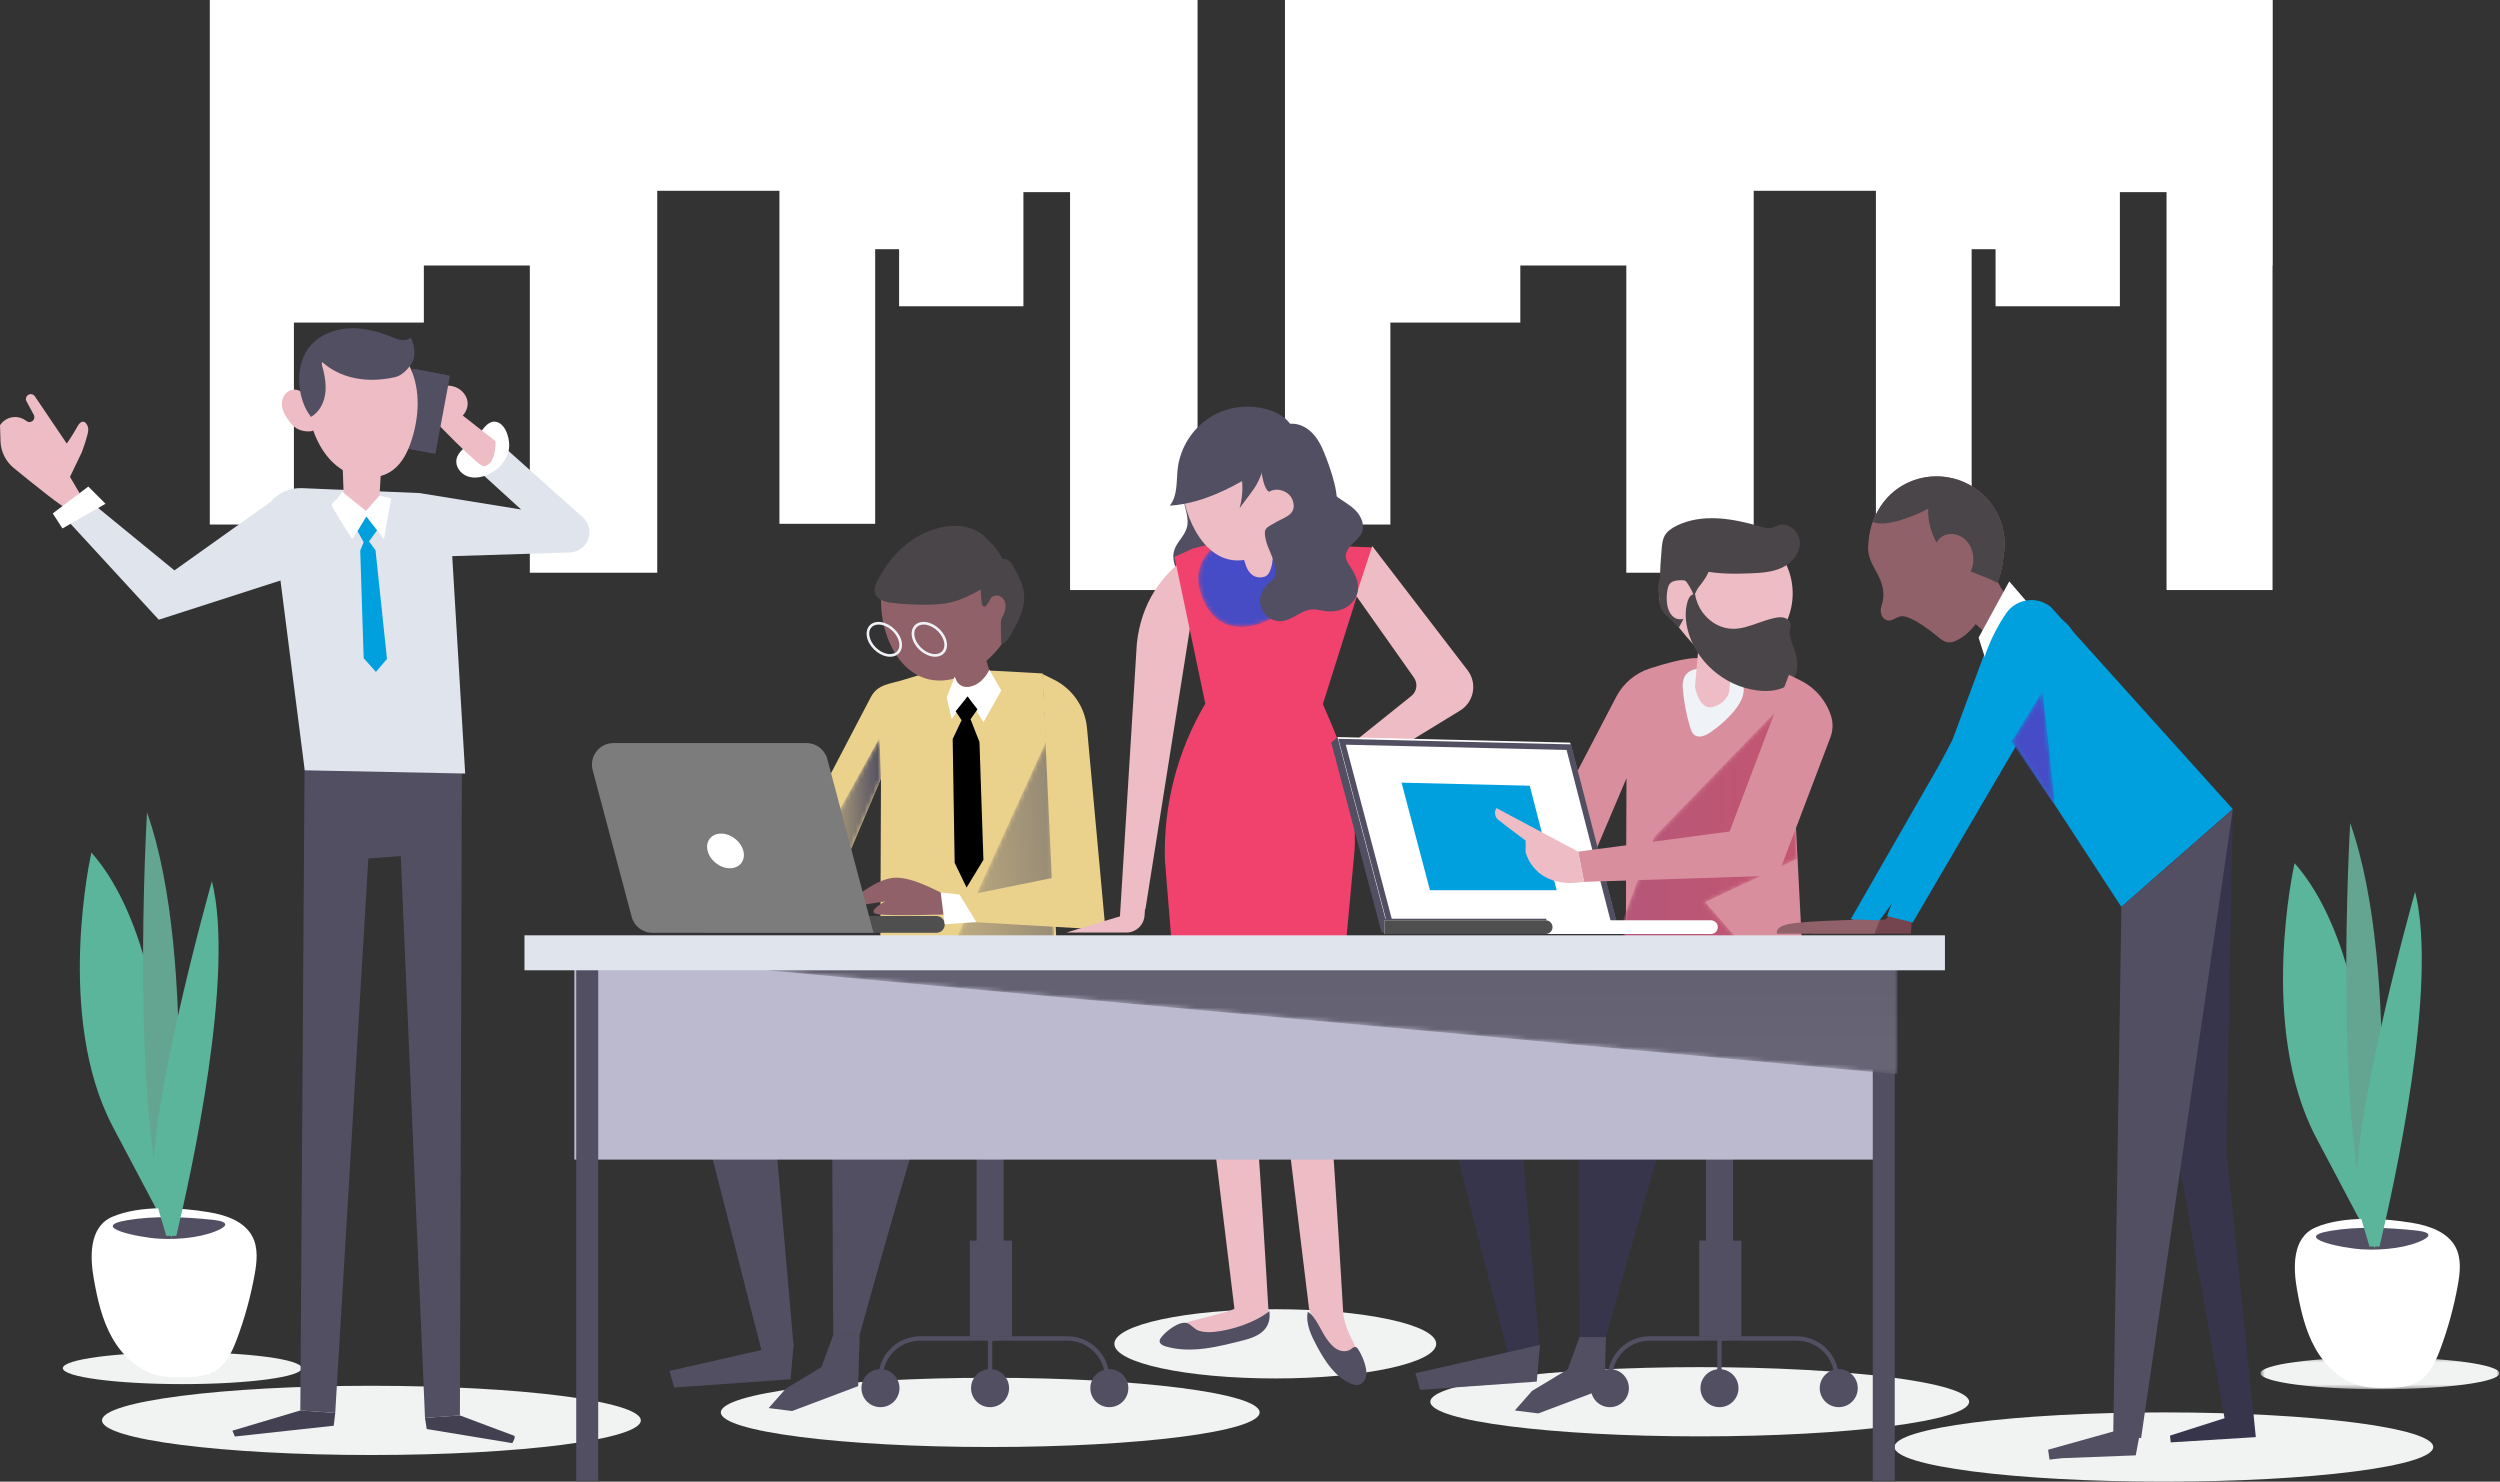 <?xml version="1.0" encoding="UTF-8"?>
<svg width="572px" height="339px" viewBox="0 0 572 339" version="1.1" xmlns="http://www.w3.org/2000/svg" xmlns:xlink="http://www.w3.org/1999/xlink">
    <rect x="0" y="0" width="572" height="339" fill="#333333" stroke="none"/>
    <!-- Generator: sketchtool 52.2 (67145) - http://www.bohemiancoding.com/sketch -->
    <title>16B00968-8733-4F05-B5C2-2452FB5031BB</title>
    <desc>Created with sketchtool.</desc>
    <defs>
        <polygon id="path-1" points="0.491 0.306 55.167 0.306 55.167 7.599 0.491 7.599"></polygon>
        <path d="M17.918,0.099 L18.269,9.356 L8.355,32.697 L11.12,36.881 L10.146,37.992 C8.03,38.677 5.803,38.23 5.803,38.23 L0.325,31.825 L17.918,0.099 Z" id="path-3"></path>
        <linearGradient x1="-0.001%" y1="49.999%" x2="100.003%" y2="49.999%" id="linearGradient-5">
            <stop stop-color="#E9D18C" offset="0%"></stop>
            <stop stop-color="#524F62" offset="100%"></stop>
        </linearGradient>
        <polygon id="path-6" points="0.717 50.166 24.238 50.412 23.247 0.706"></polygon>
        <linearGradient x1="-106.098%" y1="87.948%" x2="271.796%" y2="17.651%" id="linearGradient-8">
            <stop stop-color="#E9D18C" offset="0%"></stop>
            <stop stop-color="#524F62" offset="100%"></stop>
        </linearGradient>
        <path d="M1.781,19.251 C2.633,20.866 3.827,22.337 5.389,23.267 C7.484,24.516 10.085,24.691 12.467,24.184 C14.851,23.68 17.054,22.549 19.154,21.308 C22.941,19.076 26.54,16.414 29.295,12.976 C31.231,10.561 32.733,7.118 31.16,4.447 C30.153,2.737 28.165,1.889 26.255,1.374 C24.626,0.933 22.694,0.712 20.631,0.712 C9.768,0.712 -4.767,6.828 1.781,19.251" id="path-9"></path>
        <linearGradient x1="19.371%" y1="147.732%" x2="71.635%" y2="-37.857%" id="linearGradient-11">
            <stop stop-color="#484DC1" offset="0%"></stop>
            <stop stop-color="#444BCC" offset="100%"></stop>
        </linearGradient>
        <polygon id="path-12" points="0 340 571.875 340 571.875 0.976 0 0.976"></polygon>
        <path d="M34.785,0.324 L7.514,28.508 C7.514,28.508 3.447,38.962 0.483,47.196 L0.451,54.929 L28.729,54.393 L19.126,43.396 L40.165,33.496 L38.424,0.108 L34.785,0.324 Z" id="path-14"></path>
        <linearGradient x1="-0.001%" y1="49.998%" x2="99.998%" y2="49.998%" id="linearGradient-16">
            <stop stop-color="#B65679" offset="0%"></stop>
            <stop stop-color="#C35670" offset="100%"></stop>
        </linearGradient>
        <path d="M0.22,11.713 L10.133,26.398 C9.657,20.019 7.331,0.175 7.331,0.175 L0.22,11.713 Z" id="path-17"></path>
        <linearGradient x1="31.124%" y1="114.369%" x2="88.29%" y2="-13.922%" id="linearGradient-19">
            <stop stop-color="#484DC1" offset="0%"></stop>
            <stop stop-color="#444BCC" offset="100%"></stop>
        </linearGradient>
        <polygon id="path-20" points="0 340 571.875 340 571.875 0.976 0 0.976"></polygon>
        <polygon id="path-22" points="0.228 0.933 303.167 28.786 303.167 0.933"></polygon>
        <linearGradient x1="49.477%" y1="76.406%" x2="56.466%" y2="-276.54%" id="linearGradient-24">
            <stop stop-color="#676475" offset="0%"></stop>
            <stop stop-color="#524F62" offset="100%"></stop>
        </linearGradient>
    </defs>
    <g id="Homepage" stroke="none" stroke-width="1" fill="none" fill-rule="evenodd">
        <g id="Contacts" transform="translate(-101, -450)">
            <g id="Group-264" transform="translate(101, 449)">
                <g id="Group-6" transform="translate(14, 310)">
                    <path d="M55.051,4.038 C55.051,6.051 42.812,7.684 27.713,7.684 C12.615,7.684 0.376,6.051 0.376,4.038 C0.376,2.024 12.615,0.392 27.713,0.392 C42.812,0.392 55.051,2.024 55.051,4.038" id="Fill-1" fill="#F1F2F2"></path>
                    <g id="Group-5" transform="translate(502.707, 1.25)">
                        <mask id="mask-2" fill="white">
                            <use xlink:href="#path-1"></use>
                        </mask>
                        <g id="Clip-4"></g>
                        <path d="M55.167,3.953 C55.167,5.966 42.927,7.599 27.83,7.599 C12.732,7.599 0.491,5.966 0.491,3.953 C0.491,1.94 12.732,0.306 27.83,0.306 C42.927,0.306 55.167,1.94 55.167,3.953" id="Fill-3" fill="#F1F2F2" mask="url(#mask-2)"></path>
                    </g>
                </g>
                <polygon id="Fill-7" fill="#FFFFFF" points="294 1 294 121.013 318.119 121.013 318.119 74.804 347.848 74.804 347.848 61.746 372.099 61.746 372.099 132.041 401.248 132.041 401.248 44.653 429.208 44.653 429.208 120.848 451.112 120.848 451.112 58.017 456.589 58.017 456.589 71.074 485.03 71.074 485.03 44.96 495.704 44.96 495.704 136 519.956 136 519.956 61.746 520 61.746 520 1"></polygon>
                <polygon id="Fill-8" fill="#FFFFFF" points="48 1 48 121.013 67.246 121.013 67.246 74.804 96.975 74.804 96.975 61.746 121.226 61.746 121.226 132.041 150.372 132.041 150.372 44.653 178.334 44.653 178.334 120.848 200.239 120.848 200.239 58.017 205.714 58.017 205.714 71.074 234.156 71.074 234.156 44.96 244.83 44.96 244.83 136 274 136 274 25.685 274 1"></polygon>
                <g id="Group-98" transform="translate(0, 76)">
                    <path d="M20.909,120.066 C20.909,120.066 12.425,157.473 25.858,182.881 L39.293,208.291 C39.293,208.291 42.828,144.769 20.909,120.066" id="Fill-9" fill="#5BB59B"></path>
                    <path d="M21.483,217.725 C22.3,222.312 23.345,226.939 25.619,231.007 C27.893,235.076 31.568,238.568 36.104,239.665 C38.161,240.162 40.303,240.155 42.419,240.098 C44.739,240.036 47.165,239.889 49.165,238.713 C51.772,237.18 53.14,234.221 54.2,231.392 C55.992,226.603 57.352,221.654 58.26,216.622 C58.783,213.719 59.121,210.57 57.762,207.949 C55.923,204.4 51.611,202.97 47.658,202.327 C41.091,201.256 32.048,200.709 25.755,203.379 C20.26,205.71 20.592,212.717 21.483,217.725" id="Fill-11" fill="#FFFFFF"></path>
                    <path d="M36.379,208.413 C41.59,208.716 47.238,207.919 50.519,206.155 C51.175,205.803 51.759,205.35 51.449,204.918 C51.082,204.409 49.694,204.197 48.484,204.073 C42.219,203.429 35.281,203.136 29.149,204.175 C20.164,205.695 31.61,208.135 36.379,208.413" id="Fill-13" fill="#524F63"></path>
                    <path d="M33.637,110.891 C33.637,110.891 29.394,182.176 39.293,208.29 C39.293,208.29 45.657,144.769 33.637,110.891" id="Fill-15" fill="#63A590"></path>
                    <path d="M38.043,207.77 L40.339,207.77 C43.719,193.658 53.829,147.947 48.486,126.611 C48.486,126.611 31.516,186.606 35.758,200.015 C36.794,203.533 37.524,206.012 38.043,207.77" id="Fill-17" fill="#5BB59B"></path>
                    <path d="M524.999,122.503 C524.999,122.503 516.513,159.91 529.948,185.318 L543.383,210.729 C543.383,210.729 546.918,147.205 524.999,122.503" id="Fill-19" fill="#5BB59B"></path>
                    <path d="M525.572,220.161 C526.389,224.749 527.435,229.377 529.708,233.444 C531.982,237.512 535.657,241.004 540.193,242.101 C542.25,242.599 544.392,242.591 546.506,242.535 C548.829,242.472 551.253,242.326 553.254,241.149 C555.863,239.616 557.23,236.658 558.289,233.828 C560.081,229.039 561.442,224.09 562.349,219.06 C562.871,216.156 563.21,213.006 561.853,210.386 C560.012,206.836 555.7,205.406 551.747,204.763 C545.181,203.693 536.135,203.147 529.844,205.815 C524.349,208.147 524.68,215.153 525.572,220.161" id="Fill-21" fill="#FFFFFF"></path>
                    <path d="M540.468,210.85 C545.679,211.153 551.327,210.357 554.608,208.591 C555.265,208.24 555.848,207.786 555.539,207.355 C555.171,206.845 553.785,206.633 552.574,206.511 C546.308,205.865 539.37,205.572 533.239,206.611 C524.253,208.131 535.699,210.571 540.468,210.85" id="Fill-23" fill="#524F63"></path>
                    <path d="M537.726,113.328 C537.726,113.328 533.484,184.613 543.383,210.728 C543.383,210.728 549.747,147.206 537.726,113.328" id="Fill-25" fill="#63A590"></path>
                    <path d="M542.132,210.206 L544.429,210.206 C547.808,196.094 557.919,150.384 552.575,129.047 C552.575,129.047 535.606,189.042 539.848,202.451 C540.883,205.969 541.614,208.449 542.132,210.206" id="Fill-27" fill="#5BB59B"></path>
                    <path d="M146.618,249.986 C146.618,254.36 119.022,257.906 84.98,257.906 C50.938,257.906 23.342,254.36 23.342,249.986 C23.342,245.612 50.938,242.066 84.98,242.066 C119.022,242.066 146.618,245.612 146.618,249.986" id="Fill-29" fill="#F1F2F2"></path>
                    <path d="M556.725,256.078 C556.725,260.452 529.129,263.998 495.087,263.998 C461.045,263.998 433.449,260.452 433.449,256.078 C433.449,251.704 461.045,248.158 495.087,248.158 C529.129,248.158 556.725,251.704 556.725,256.078" id="Fill-31" fill="#F1F2F2"></path>
                    <path d="M288.203,248.157 C288.203,252.531 260.606,256.077 226.564,256.077 C192.522,256.077 164.927,252.531 164.927,248.157 C164.927,243.784 192.522,240.238 226.564,240.238 C260.606,240.238 288.203,243.784 288.203,248.157" id="Fill-33" fill="#F1F2F2"></path>
                    <path d="M450.536,245.721 C450.536,250.095 422.94,253.641 388.898,253.641 C354.856,253.641 327.262,250.095 327.262,245.721 C327.262,241.346 354.856,237.801 388.898,237.801 C422.94,237.801 450.536,241.346 450.536,245.721" id="Fill-35" fill="#F1F2F2"></path>
                    <path d="M328.604,232.469 C328.604,236.843 312.118,240.389 291.785,240.389 C271.45,240.389 254.965,236.843 254.965,232.469 C254.965,228.095 271.45,224.549 291.785,224.549 C312.118,224.549 328.604,228.095 328.604,232.469" id="Fill-37" fill="#F1F2F2"></path>
                    <path d="M95.98,37.815 L119.236,41.58 L108.171,31.494 L113.46,25.605 L133.574,43.563 C136.347,46.471 134.369,51.283 130.349,51.408 L102.17,52.286 L95.98,37.815 Z" id="Fill-39" fill="#E0E4ED"></path>
                    <polygon id="Fill-41" fill="#524F63" points="105.692 97.311 105.228 248.849 97.241 249.418 91.695 120.856 84.278 121.424 76.701 248.28 68.714 247.71 69.723 94.568"></polygon>
                    <path d="M95.98,37.815 L69.121,36.687 C66.344,36.571 63.669,37.74 61.874,39.856 L69.722,101.247 L106.431,101.984 L103.079,45.714 C103.079,45.714 96.957,37.857 95.98,37.815" id="Fill-43" fill="#E0E4ED"></path>
                    <path d="M108.081,26.055 C106.607,27.224 104.728,28.306 104.432,30.163 C104.176,31.768 105.361,33.369 106.882,33.951 C108.405,34.531 110.144,34.251 111.63,33.587 C114.027,32.518 116.004,30.35 116.445,27.766 C116.769,25.873 115.922,22.233 113.719,21.569 C111.22,20.817 109.891,24.623 108.081,26.055" id="Fill-45" fill="#FFFFFF"></path>
                    <polygon id="Fill-47" fill="#424051" points="68.714 247.71 53.171 252.343 53.742 253.671 76.353 251.205 76.702 248.28"></polygon>
                    <path d="M18.477,38.29 L16.015,34.109 L18.724,28.453 C18.724,28.453 20.202,24.518 20.202,23.289 C20.202,22.059 18.97,20.338 17.739,22.551 C16.507,24.765 15.275,26.486 15.275,26.486 L7.97,15.666 C7.762,15.357 7.415,15.173 7.043,15.173 C6.197,15.173 5.658,16.074 6.059,16.817 L7.731,19.921 C8.286,20.952 7.079,22.032 6.112,21.368 L5.777,21.138 C3.938,19.875 1.424,20.316 0.126,22.129 L0.001,22.305 L0.122,25.984 C0.202,28.343 1.291,30.553 3.119,32.051 C7.431,35.585 15.098,41.77 15.275,41.241 C15.521,40.503 18.477,38.29 18.477,38.29" id="Fill-49" fill="#EEBCC5"></path>
                    <path d="M101.819,14.14 C100.809,13.642 99.496,14.124 98.864,15.053 C98.231,15.983 98.208,17.23 98.582,18.288 C99.283,20.264 101.438,21.667 103.513,21.356 C105.59,21.046 107.272,18.936 106.966,16.864 C106.746,15.378 105.603,14.11 104.199,13.565 C102.797,13.02 101.184,13.148 99.799,13.737" id="Fill-51" fill="#EEBCC5"></path>
                    <path d="M101.286,16.468 L113.372,25.946 C113.372,25.946 113.659,31.116 110.782,31.691 C109.918,32.265 98.696,20.489 98.696,20.489 L101.286,16.468 Z" id="Fill-53" fill="#EEBCC5"></path>
                    <path d="M97.241,249.418 L97.634,251.964 L117.206,255.188 C117.206,255.188 118.155,253.671 117.585,253.481 C117.014,253.292 105.229,248.848 105.229,248.848 L97.241,249.418 Z" id="Fill-55" fill="#424051"></path>
                    <path d="M78.143,24.849 L78.76,41.553 C78.76,43.491 80.173,45.14 82.091,45.443 C84.281,45.79 86.328,44.265 86.62,42.07 L87.468,27.626 L78.143,24.849 Z" id="Fill-57" fill="#EEBCC5"></path>
                    <polygon id="Fill-59" fill="#524F63" points="99.62 28.821 91.134 27.245 94.462 9.387 102.948 10.963"></polygon>
                    <polygon id="Fill-61" fill="#524F63" points="98.679 28.647 91.133 27.246 94.461 9.388 102.007 10.788"></polygon>
                    <path d="M77.174,39.102 C77.174,39.102 75.949,40.149 75.862,40.499 C75.774,40.848 80.584,48.356 80.584,48.356 L83.821,43.206 L87.843,48.356 L89.506,39.014 L86.794,38.403 L83.733,41.896 L78.31,37.53 L77.174,39.102 Z" id="Fill-63" fill="#FFFFFF"></path>
                    <polygon id="Fill-65" fill="#00A0DF" points="83.82 43.205 81.809 46.522 83.209 49.055 82.421 50.975 83.209 75.595 86.007 78.737 88.543 75.77 85.92 50.887 84.433 48.88 86.27 46.348"></polygon>
                    <path d="M71.167,6.981 C69.47,10.897 69.658,15.385 70.551,19.557 C71.521,24.089 73.424,28.637 77.02,31.569 C80.618,34.5 86.199,35.332 89.905,32.541 C92.113,30.877 93.359,28.241 94.199,25.61 C95.869,20.377 96.21,14.531 94.034,9.487 C90.043,0.237 75.932,-4.01 71.167,6.981" id="Fill-67" fill="#EEBCC5"></path>
                    <polygon id="Fill-69" fill="#E0E4ED" points="65.163 57.499 36.328 66.79 15.373 44.002 20.594 39.696 39.912 55.505 61.874 39.857 65.617 46.394"></polygon>
                    <polygon id="Fill-71" fill="#FFFFFF" points="12.072 42.471 14.289 45.913 24.144 40.258 20.202 36.323"></polygon>
                    <path d="M66.231,14.398 C64.986,14.943 64.374,16.444 64.513,17.795 C64.649,19.145 65.39,20.357 66.223,21.429 C66.685,22.024 67.192,22.601 67.834,22.997 C68.456,23.38 69.178,23.575 69.904,23.67 C70.794,23.789 71.843,23.695 72.364,22.965 C72.639,22.579 72.708,22.089 72.764,21.62 C73.037,19.394 72.462,18.512 71.171,16.901 C69.989,15.421 68.435,13.431 66.231,14.398" id="Fill-73" fill="#EEBCC5"></path>
                    <path d="M74.478,14.548 C74.292,16.872 73.191,19.249 71.148,20.379 C69.624,18.43 68.82,15.99 68.549,13.532 C68.214,10.494 68.71,7.267 70.488,4.78 C72.518,1.942 76.02,0.389 79.504,0.137 C82.988,-0.115 86.464,0.805 89.697,2.129 C91.098,2.702 92.894,3.285 93.963,2.214 C94.52,3.262 94.819,4.447 94.824,5.635 C94.828,6.546 94.65,7.483 94.145,8.242 C93.29,9.522 91.904,10.952 90.4,11.286 C79.026,13.823 73.74,7.661 73.688,7.831 C73.502,8.438 73.867,9.195 74.008,9.812 C74.362,11.363 74.606,12.954 74.478,14.548" id="Fill-75" fill="#524F63"></path>
                    <path d="M241.792,141.912 L238.562,79.081 C238.562,79.081 222.378,78.114 217.562,78.114 C214.94,78.114 210.456,79.357 206.919,80.487 C203.596,81.551 200.834,81.457 199.219,84.547 L172.678,135.325 L188.985,136.875 L194.421,130.673 L191.656,126.489 L201.572,103.148 L201.411,142.688 L241.792,141.912 Z" id="Fill-77" fill="#EAD18C"></path>
                    <g id="Group-81" transform="translate(183.302, 93.792)">
                        <mask id="mask-4" fill="white">
                            <use xlink:href="#path-3"></use>
                        </mask>
                        <g id="Clip-80"></g>
                        <path d="M17.918,0.099 L0.325,31.825 L5.803,38.23 C5.803,38.23 8.03,38.677 10.146,37.992 L11.12,36.881 L8.355,32.697 L18.269,9.356 L17.918,0.099 Z" id="Fill-79" fill="url(#linearGradient-5)" mask="url(#mask-4)"></path>
                    </g>
                    <path d="M215.248,129.209 C214.567,128.981 209.119,125.809 205.034,125.809 C200.949,125.809 195.955,130.114 195.955,130.114 C195.955,130.114 195.275,132.381 197.998,131.927 C200.721,131.474 202.537,131.247 202.537,131.247 C202.537,131.247 197.77,133.74 200.949,134.192 C204.125,134.645 217.518,134.192 217.518,134.192 L215.248,129.209 Z" id="Fill-82" fill="#91616A"></path>
                    <path d="M214.244,138.425 L161.807,138.425 L161.807,134.586 L214.244,134.586 C215.306,134.586 216.166,135.446 216.166,136.506 C216.166,137.566 215.306,138.425 214.244,138.425" id="Fill-84" fill="#4F4F4F"></path>
                    <path d="M199.858,138.425 L149.291,138.425 C147.055,138.425 145.099,136.923 144.526,134.764 L135.601,101.202 C134.77,98.078 137.129,95.016 140.367,95.016 L184.522,95.016 C186.758,95.016 188.714,96.519 189.289,98.676 L199.858,138.425 Z" id="Fill-86" fill="#7C7C7C"></path>
                    <path d="M170.079,119.693 C170.633,121.882 169.253,123.656 166.997,123.656 C164.74,123.656 162.462,121.882 161.908,119.693 C161.354,117.503 162.735,115.729 164.991,115.729 C167.247,115.729 169.525,117.503 170.079,119.693" id="Fill-88" fill="#FFFFFF"></path>
                    <path d="M215.929,70.301 C216.383,71.207 219.561,83.668 219.561,83.668 C219.561,83.668 220.696,85.707 223.419,85.481 C226.143,85.254 227.278,81.402 227.278,81.402 L222.511,65.77 L215.929,70.301 Z" id="Fill-90" fill="#91616A"></path>
                    <path d="M232.729,62.627 C232.729,71.21 223.598,80.709 214.998,80.709 C206.4,80.709 201.587,71.21 201.587,62.627 C201.587,54.043 208.559,47.083 217.157,47.083 C225.757,47.083 232.729,54.043 232.729,62.627" id="Fill-92" fill="#91616A"></path>
                    <path d="M218.426,79.816 L216.61,84.575 L217.745,89.56 L221.376,84.348 L225.008,90.238 L229.094,82.988 L226.369,78.231 C226.369,78.231 225.008,81.402 222.057,82.081 C219.107,82.762 218.426,79.816 218.426,79.816" id="Fill-94" fill="#FFFFFF"></path>
                    <polygon id="Fill-96" fill="#000000" points="221.376 84.348 218.653 87.746 220.015 89.785 217.972 94.09 218.427 122.411 221.15 128.075 225.008 121.731 224.101 94.771 222.057 89.559 223.647 87.293"></polygon>
                </g>
                <g id="Group-101" transform="translate(217, 168)">
                    <mask id="mask-7" fill="white">
                        <use xlink:href="#path-6"></use>
                    </mask>
                    <g id="Clip-100"></g>
                    <polygon id="Fill-99" fill="url(#linearGradient-8)" mask="url(#mask-7)" points="0.717 50.166 24.238 50.412 23.247 0.706"></polygon>
                </g>
                <g id="Group-126" transform="translate(153, 106)">
                    <path d="M85.494,49.199 L87.648,95.9 L66.019,100.296 L68.969,105.937 L99.929,107.734 L95.7,61.543 C95.265,56.784 92.38,52.591 88.085,50.476 L85.494,49.199 Z" id="Fill-102" fill="#EAD18C"></path>
                    <polygon id="Fill-104" fill="#FFFFFF" points="62.231 99.198 66.534 99.65 70.385 105.977 63.148 106.477"></polygon>
                    <path d="M40.666,120.336 L2.384,130.053 L21.861,206.448 L28.577,203.096 L22.868,137.424 L57.12,126.702 L37.308,138.094 L37.644,200.417 L43.687,200.417 C43.687,200.417 60.479,139.434 62.157,139.434 C63.837,139.434 92.044,120.671 92.044,120.671 L40.666,120.336 Z" id="Fill-106" fill="#524F63"></path>
                    <polygon id="Fill-108" fill="#524F63" points="1.261 212.462 27.883 210.575 28.614 202.206 0.158 208.667"></polygon>
                    <polygon id="Fill-110" fill="#524F63" points="22.868 217.17 28.24 217.84 43.352 212.145 43.688 200.416 37.644 200.416 34.957 207.788 26.813 212.697"></polygon>
                    <path d="M48.06,27.276 C47.453,28.389 46.831,29.688 47.283,30.872 C47.837,32.32 49.641,32.762 51.184,32.943 C53.847,33.255 56.53,33.393 59.211,33.358 C60.989,33.333 62.776,33.232 64.507,32.827 C67.34,32.165 69.916,30.722 72.449,29.296 C74.255,28.279 76.253,26.998 76.581,24.955 C76.907,22.929 75.434,21.099 74.06,19.574 C73.279,18.707 72.491,17.834 71.55,17.144 C69.252,15.457 66.202,15.019 63.385,15.472 C56.389,16.597 51.326,21.3 48.06,27.276" id="Fill-112" fill="#4A4549"></path>
                    <path d="M73.481,32.293 C73.723,31.476 74.748,31.052 75.56,31.319 C76.37,31.588 76.92,32.4 77.047,33.242 C77.175,34.085 76.935,34.947 76.563,35.714 C76.382,36.088 76.166,36.45 76.068,36.854 C75.987,37.193 75.992,37.546 75.997,37.895 C76.022,39.409 76.047,40.924 76.072,42.439 C77.325,41.963 78.056,40.691 78.687,39.51 C80.074,36.917 81.498,34.155 81.337,31.222 C81.204,28.792 79.993,26.566 78.766,24.464 C78.502,24.011 78.222,23.547 77.794,23.248 C77.185,22.82 76.363,22.8 75.651,23.017 C74.941,23.233 74.313,23.657 73.699,24.075 C73.096,24.486 72.492,24.897 71.89,25.306 C71.303,25.705 70.692,26.131 70.374,26.766 C69.8,27.912 70.598,28.395 71.269,29.089 C71.61,29.442 71.008,36.973 73.481,32.293" id="Fill-114" fill="#4A4549"></path>
                    <path d="M48.016,37.899 C47.251,37.899 46.627,38.187 46.256,38.71 C45.821,39.326 45.765,40.226 46.103,41.176 C46.789,43.095 48.823,44.657 50.64,44.657 C51.405,44.657 52.029,44.368 52.399,43.846 C52.834,43.23 52.89,42.331 52.552,41.379 C51.867,39.461 49.833,37.899 48.016,37.899 M50.64,45.264 C48.587,45.264 46.294,43.521 45.531,41.379 C45.124,40.24 45.208,39.139 45.759,38.359 C46.247,37.671 47.048,37.291 48.016,37.291 C50.069,37.291 52.362,39.034 53.125,41.176 C53.531,42.315 53.448,43.417 52.896,44.196 C52.409,44.885 51.608,45.264 50.64,45.264" id="Fill-116" fill="#EFF2F7"></path>
                    <path d="M58.319,37.899 C57.555,37.899 56.931,38.187 56.561,38.71 C56.124,39.326 56.068,40.226 56.408,41.176 C57.093,43.095 59.127,44.657 60.944,44.657 C61.708,44.657 62.333,44.368 62.702,43.846 C63.139,43.23 63.194,42.331 62.855,41.379 C62.171,39.461 60.137,37.899 58.319,37.899 M60.944,45.264 C58.89,45.264 56.597,43.521 55.834,41.379 C55.428,40.24 55.512,39.139 56.063,38.359 C56.55,37.671 57.351,37.291 58.319,37.291 C60.373,37.291 62.666,39.034 63.429,41.176 C63.835,42.315 63.752,43.417 63.2,44.196 C62.713,44.885 61.912,45.264 60.944,45.264" id="Fill-118" fill="#EFF2F7"></path>
                    <path d="M117.715,8.571 C117.876,11.005 119.213,13.427 118.539,15.772 C117.988,17.695 116.192,19.067 115.638,20.989 C115.008,23.17 116.117,25.434 117.194,27.434 C118.092,29.106 119.352,31.007 121.254,31.016 C122.086,31.02 122.865,30.639 123.608,30.266 C125.419,29.36 127.23,28.454 129.041,27.548 C129.823,27.157 130.617,26.757 131.248,26.154 C132.19,25.254 132.679,23.995 133.123,22.773 C134.517,18.945 135.764,14.935 135.442,10.877 C135.121,6.816 132.896,2.667 129.105,1.162 C126.982,0.318 120.773,-0.434 118.951,1.379 C118.138,2.187 118.545,3.045 118.441,4.074 C118.287,5.618 117.609,6.974 117.715,8.571" id="Fill-120" fill="#524F63"></path>
                    <path d="M122.113,20.731 L120.263,21.235 C112.574,26.229 108.075,33.17 107.106,42.272 L103.186,105.609 L109.08,102.978 L122.113,20.731 Z" id="Fill-122" fill="#EEBCC5"></path>
                    <path d="M160.997,20.25 L129.599,18.974 C126.946,18.865 122.274,19.809 119.73,20.57 L115.73,22.433 L122.774,55.994 C116.359,66.845 113.156,79.286 113.535,91.877 L117.262,137.64 L152.458,137.64 L156.94,89.372 C157.319,79.489 155.49,69.645 151.586,60.555 L149.671,56.097 L160.997,20.25 Z" id="Fill-124" fill="#F0426C"></path>
                </g>
                <g id="Group-129" transform="translate(274, 120)">
                    <mask id="mask-10" fill="white">
                        <use xlink:href="#path-9"></use>
                    </mask>
                    <g id="Clip-128"></g>
                    <path d="M1.781,19.251 C2.633,20.866 3.827,22.337 5.389,23.267 C7.484,24.516 10.085,24.691 12.467,24.184 C14.851,23.68 17.054,22.549 19.154,21.308 C22.941,19.076 26.54,16.414 29.295,12.976 C31.231,10.561 32.733,7.118 31.16,4.447 C30.153,2.737 28.165,1.889 26.255,1.374 C24.626,0.933 22.694,0.712 20.631,0.712 C9.768,0.712 -4.767,6.828 1.781,19.251" id="Fill-127" fill="url(#linearGradient-11)" mask="url(#mask-10)"></path>
                </g>
                <g id="Group-158">
                    <path d="M300.438,109.534 C300.438,117.887 291.526,129.23 283.17,129.23 C274.815,129.23 270.176,117.887 270.176,109.534 C270.176,101.181 276.95,94.41 285.307,94.41 C293.662,94.41 300.438,101.181 300.438,109.534" id="Fill-130" fill="#EEBCC5"></path>
                    <path d="M313.969,125.932 L335.777,154.347 C338.063,157.325 337.265,161.626 334.061,163.585 L308.567,179.176 L305.419,174.262 L322.909,160.246 C324.18,159.226 324.448,157.399 323.523,156.059 L310.258,137.27 L313.969,125.932 Z" id="Fill-132" fill="#EEBCC5"></path>
                    <path d="M244.019,214.364 L257.711,214.364 C259.903,214.364 261.72,212.668 261.873,210.483 L261.982,208.923 L244.019,214.364 Z" id="Fill-134" fill="#EEBCC5"></path>
                    <path d="M281.23,119.704 C281.029,119.199 284.846,129.684 284.846,129.684 C284.846,129.684 285.707,133.986 289.322,132.954 C292.937,131.921 290.699,116.606 290.182,116.434 C289.666,116.262 281.574,120.564 281.23,119.704" id="Fill-136" fill="#EEBCC5"></path>
                    <path d="M290.206,107.547 C283.201,111.808 275.832,116.189 267.648,116.689 C269.49,114.404 269.12,111.139 269.459,108.227 C270.011,103.458 272.83,99.001 276.904,96.457 C280.976,93.914 286.22,93.336 290.749,94.931 C292.44,95.526 294.082,96.452 295.126,97.909 C298.136,102.112 293.458,105.567 290.206,107.547" id="Fill-138" fill="#524F63"></path>
                    <path d="M289.571,124.335 C290.038,126.583 291.465,128.575 291.723,130.856 C291.888,132.337 291.547,133.821 291.207,135.272 C290.796,137.025 290.387,138.778 289.976,140.53 C292.412,140.046 294.632,138.772 296.575,137.225 C303.584,131.645 307.204,122.11 305.664,113.287 C305.226,110.768 304.405,108.333 303.504,105.941 C302.812,104.096 302.052,102.238 300.811,100.708 C299.568,99.178 297.76,97.997 295.789,97.946 C293.433,97.886 291.29,99.438 289.909,101.346 C288.968,102.649 288.278,104.197 288.31,105.803 C288.342,107.409 288.902,112.872 290.374,113.516 C292.238,112.387 295.027,113.386 295.749,115.442 C296.888,118.685 293.983,119.306 292.046,120.416 C289.637,121.798 289.049,121.825 289.571,124.335" id="Fill-140" fill="#524F63"></path>
                    <path d="M305.644,114.475 C307.129,115.59 308.821,116.443 310.128,117.762 C311.435,119.08 312.304,121.081 311.612,122.803 C311.176,123.887 310.22,124.654 309.394,125.481 C308.569,126.309 307.804,127.375 307.937,128.536 C308.025,129.305 308.492,129.968 308.918,130.613 C310.031,132.297 310.994,134.272 310.663,136.265 C310.398,137.869 309.279,139.27 307.853,140.054 C306.427,140.839 304.725,141.042 303.114,140.808 C302.178,140.672 301.253,140.393 300.309,140.435 C297.818,140.542 295.858,142.794 293.38,143.084 C291.977,143.249 290.508,142.717 289.536,141.692 C288.562,140.666 288.11,139.172 288.348,137.779 C288.739,135.498 290.735,133.896 292.573,132.489 C294.409,131.082 296.372,129.407 296.643,127.11 C296.846,125.395 296.037,123.679 296.248,121.966 C296.552,119.511 298.834,117.711 299.385,115.297 C299.698,113.927 299.197,110.46 301.349,110.503 C302.993,110.537 304.424,113.558 305.644,114.475" id="Fill-142" fill="#524F63"></path>
                    <path d="M287.575,111.735 C287.132,112.565 286.565,113.322 286.001,114.077 C285.207,115.14 284.412,116.203 283.618,117.265 C284.192,115.224 284.384,113.075 284.18,110.963 C284.15,110.641 284.111,110.312 284.188,109.997 C284.335,109.4 284.863,108.987 285.375,108.649 C286.105,108.165 287.982,106.602 288.724,107.606 C289.307,108.396 287.968,111.001 287.575,111.735" id="Fill-144" fill="#524F63"></path>
                    <polygon id="Fill-146" fill="#524F63" points="306.021 169.64 304.58 170.919 309.585 176.765"></polygon>
                    <path d="M412.327,217.84 L409.1,154.973 C409.1,154.973 392.93,151.567 388.117,151.567 C385.497,151.567 381.018,152.81 377.483,153.943 C374.163,155.007 371.404,157.351 369.789,160.442 L343.272,211.25 L359.566,212.801 L364.996,206.596 L362.234,202.408 L372.14,179.054 L371.979,218.617 L412.327,217.84 Z" id="Fill-148" fill="#D98E9D"></path>
                    <path d="M410.165,136.777 C410.165,145.366 403.2,152.329 394.606,152.329 C389.852,152.329 386.552,147.394 383.699,144.033 C381.397,141.321 379.582,140.554 379.582,136.719 C379.582,128.13 386.015,121.226 394.606,121.226 C403.2,121.226 410.165,128.188 410.165,136.777" id="Fill-150" fill="#EEBCC5"></path>
                    <polygon id="Fill-152" fill="#524F63" points="370.429 214.352 316.113 214.352 304.581 170.918 358.897 170.918"></polygon>
                    <polygon id="Fill-154" fill="#FFFFFF" points="370.429 214.352 317.808 214.352 306.021 169.64 359.255 170.918"></polygon>
                    <mask id="mask-13" fill="white">
                        <use xlink:href="#path-12"></use>
                    </mask>
                    <g id="Clip-157"></g>
                    <polygon id="Fill-156" fill="#524F63" mask="url(#mask-13)" points="316.554 214.352 353.793 214.352 353.793 211.204 316.554 211.204"></polygon>
                </g>
                <g id="Group-161" transform="translate(371, 164)">
                    <mask id="mask-15" fill="white">
                        <use xlink:href="#path-14"></use>
                    </mask>
                    <g id="Clip-160"></g>
                    <path d="M34.785,0.324 L7.514,28.508 C7.514,28.508 3.447,38.962 0.483,47.196 L0.451,54.929 L28.729,54.393 L19.126,43.396 L40.165,33.496 L38.424,0.108 L34.785,0.324 Z" id="Fill-159" fill="url(#linearGradient-16)" mask="url(#mask-15)"></path>
                </g>
                <g id="Group-220" transform="translate(306, 109)">
                    <polygon id="Fill-162" fill="#00A0DF" points="50.166 95.674 21.171 95.674 14.675 71.07 44.008 71.773"></polygon>
                    <path d="M58.416,117.677 L20.07,127.414 L39.58,203.972 L46.307,200.614 L40.589,134.801 L74.898,124.056 L55.053,135.472 L55.389,197.929 L61.443,197.929 C61.443,197.929 78.262,136.815 79.943,136.815 C81.625,136.815 109.88,118.012 109.88,118.012 L58.416,117.677 Z" id="Fill-164" fill="#37354C"></path>
                    <polygon id="Fill-166" fill="#524F63" points="18.945 209.999 45.612 208.108 46.345 199.721 17.84 206.197"></polygon>
                    <path d="M79.025,49.544 C79.266,52.555 79.831,55.54 80.708,58.431 C80.903,59.069 81.136,59.739 81.662,60.149 C82.74,60.989 84.305,60.282 85.428,59.501 C87.384,58.138 89.203,56.564 90.725,54.729 C91.703,53.549 92.572,52.223 92.872,50.722 C93.172,49.221 92.807,47.516 91.648,46.517 C89.852,44.972 85.991,45.027 83.733,44.974 C80.556,44.901 78.759,46.211 79.025,49.544" id="Fill-168" fill="#EFF2F7"></path>
                    <polygon id="Fill-170" fill="#524F63" points="40.589 214.717 45.97 215.389 61.108 209.681 61.444 197.928 55.389 197.928 52.699 205.315 44.539 210.235"></polygon>
                    <path d="M82.963,36.043 L81.812,49.138 C81.812,49.138 82.733,54.652 85.955,53.733 C89.177,52.814 89.637,50.287 89.637,50.287 L91.018,34.664 L82.963,36.043 Z" id="Fill-172" fill="#EEBCC5"></path>
                    <path d="M94.615,23.176 C97.065,23.078 99.585,22.908 101.794,21.847 C104.004,20.785 105.853,18.618 105.813,16.17 C105.772,13.723 103.243,11.417 100.911,12.173 C100.378,12.345 99.893,12.652 99.348,12.78 C98.5,12.977 97.621,12.719 96.786,12.474 C90.494,10.621 83.453,9.388 77.576,12.303 C76.485,12.844 75.418,13.565 74.845,14.639 C74.398,15.475 74.292,16.447 74.205,17.39 C73.974,19.928 73.819,22.471 73.746,25.019 C75.447,24.098 77.138,23.004 78.906,22.225 C80.633,21.463 81.743,22.215 83.582,22.597 C87.203,23.348 90.936,23.322 94.615,23.176" id="Fill-174" fill="#4A4549"></path>
                    <path d="M80,19.022 C78.397,18.728 76.705,19.246 75.454,20.282 C74.285,22.243 73.531,24.477 73.324,26.873 C73.475,27.717 73.661,28.566 73.64,29.369 C73.625,29.88 73.837,30.661 74.167,31.535 C75.061,32.881 76.491,33.791 77.909,35.458 C77.966,35.526 78.025,35.598 78.084,35.667 C79.592,33.069 82.045,27.141 82.503,26.545 C83.206,25.633 85.469,22.892 85.06,21.679 C84.669,20.512 81.116,19.226 80,19.022" id="Fill-176" fill="#4A4549"></path>
                    <path d="M80.019,25.35 C79.899,25.172 79.769,24.992 79.582,24.885 C79.353,24.753 79.075,24.751 78.812,24.751 C77.789,24.751 76.611,24.824 75.995,25.64 C75.734,25.985 75.619,26.417 75.536,26.843 C75.338,27.856 75.29,28.9 75.394,29.926 C75.554,31.507 76.315,33.281 77.865,33.638 C78.789,33.851 79.777,33.476 80.478,32.839 C82.912,30.629 81.613,27.696 80.019,25.35" id="Fill-178" fill="#EEBCC5"></path>
                    <path d="M99.692,33.47 C100.489,33.284 101.323,33.118 102.12,33.306 C102.917,33.493 103.666,34.128 103.719,34.944 C103.745,35.343 103.607,35.73 103.541,36.124 C103.337,37.346 103.826,38.563 104.253,39.727 C105.184,42.269 105.799,45.305 104.254,47.53 C102.801,49.623 99.942,50.204 97.394,50.088 C89.834,49.743 82.761,44.345 80.442,37.153 C79.633,34.645 79.373,31.889 80.192,29.386 C80.441,28.624 81.09,27.75 81.846,28.014 C82.284,30.93 84.192,33.586 86.818,34.937 C91.461,37.325 95.22,34.509 99.692,33.47" id="Fill-180" fill="#4A4549"></path>
                    <path d="M0.206,61.039 L11.999,105.705 L64.634,105.705 L53.457,62.317 L0.206,61.039 Z M1.916,62.387 L52.436,63.598 L62.946,104.398 L13.007,104.398 L1.916,62.387 Z" id="Fill-182" fill="#524F63"></path>
                    <path d="M85.461,105.705 L10.742,105.705 L10.742,102.561 L85.461,102.561 C86.329,102.561 87.035,103.265 87.035,104.134 C87.035,105.001 86.329,105.705 85.461,105.705" id="Fill-184" fill="#FFFFFF"></path>
                    <path d="M47.639,105.705 L10.743,105.705 L10.743,102.561 L47.639,102.561 C48.509,102.561 49.215,103.265 49.215,104.134 C49.215,105.001 48.509,105.705 47.639,105.705" id="Fill-186" fill="#4F4F4F"></path>
                    <path d="M103.319,46.388 L89.73,82.25 L55.073,86.855 L56.438,93.775 L100.788,92.33 L112.767,60.799 C113.358,59.245 113.475,57.53 112.985,55.942 C111.877,52.372 109.344,49.357 105.913,47.667 L103.319,46.388 Z" id="Fill-188" fill="#D98E9D"></path>
                    <path d="M55.073,86.855 L36.382,76.887 C36.382,76.887 35.377,78.373 36.854,79.602 C38.331,80.832 43.064,84.324 43.064,84.324 L43.064,87.04 C44.625,92.135 49.443,94.541 54.748,93.959 L56.438,93.775 L55.073,86.855 Z" id="Fill-190" fill="#EEBCC5"></path>
                    <path d="M131.222,105.629 L108.899,105.629 C108.899,105.629 108.253,104.014 111.812,103.369 C115.371,102.722 125.399,102.399 125.399,102.399 L127.986,99.493 L131.545,100.462 L131.222,105.629 Z" id="Fill-192" fill="#75454F"></path>
                    <path d="M149.548,37.521 L125.761,101.598 L131.633,103.063 L168.175,40.621 C168.175,40.621 167.129,36.576 160.918,32.702 C154.708,28.828 149.548,37.521 149.548,37.521" id="Fill-194" fill="#00A0DF"></path>
                    <path d="M150.203,8.153 C145.562,0.925 135.932,-1.178 128.691,3.454 C124.633,6.05 122.033,10.686 121.563,15.436 C121.326,17.842 121.314,18.686 122.292,20.91 C123.284,23.167 126.015,26.253 124.449,30.736 C124.083,31.785 124.387,33.392 125.615,33.881 C126.835,34.367 127.909,33.043 129.092,32.99 C131.336,32.888 135.747,36.32 137.353,37.67 C138.041,38.25 138.782,38.853 139.675,38.966 C140.439,39.064 141.202,38.785 141.886,38.429 C145.303,36.659 147.385,33.122 149.092,29.678 C150.689,26.455 152.129,23.043 152.37,19.475 C153.099,15.697 152.446,11.648 150.203,8.153" id="Fill-196" fill="#91616A"></path>
                    <path d="M149.613,38.194 C150.27,38.868 151.094,39.58 152.027,39.442 C152.456,39.379 152.835,39.139 153.191,38.891 C154.143,38.23 155.029,37.476 155.833,36.644 C156.322,36.137 156.804,35.54 156.819,34.838 C156.825,34.442 156.68,34.061 156.519,33.699 C154.945,30.159 151.716,27.463 150.577,23.759 C150.061,22.082 150.006,20.283 149.429,18.625 C148.852,16.966 147.513,15.364 145.756,15.295 C144.716,15.253 143.731,15.758 142.897,16.377 C140.186,18.396 138.623,21.861 138.905,25.227 C139.163,28.282 140.918,31.08 143.43,32.804 C145.83,34.453 147.548,36.077 149.613,38.194" id="Fill-198" fill="#91616A"></path>
                    <path d="M128.69,3.454 C125.804,5.301 123.673,8.188 122.505,11.407 C125.49,12.878 133.103,9.607 135.171,8.359 C134.943,13.581 137.787,18.823 142.294,21.487 C145.026,23.104 148.253,23.808 150.99,25.378 C151.706,23.463 152.233,21.496 152.37,19.475 C153.098,15.697 152.445,11.647 150.202,8.153 C145.563,0.925 135.931,-1.178 128.69,3.454" id="Fill-200" fill="#4A4549"></path>
                    <path d="M137.037,19.217 C136.161,17.605 137.033,15.385 138.679,14.57 C140.324,13.755 142.44,14.257 143.753,15.542 C145.063,16.825 145.616,18.753 145.487,20.582 C145.323,22.893 143.639,25.388 141.32,25.269 C140.045,25.204 138.917,24.346 138.204,23.288 C137.491,22.231 137.122,20.984 136.765,19.76" id="Fill-202" fill="#91616A"></path>
                    <polygon id="Fill-204" fill="#FFFFFF" points="158.157 30.172 153.719 25.027 146.706 37.888 149.283 46.032 158.586 35.601"></polygon>
                    <path d="M163.229,30.873 L204.875,77.147 L179.374,99.507 L148.138,51.605 C144.947,47.017 149.828,36.897 153.018,32.31 C155.351,28.952 160.055,28.289 163.229,30.873" id="Fill-206" fill="#00A0DF"></path>
                    <polygon id="Fill-208" fill="#37354C" points="203.433 219.048 192.237 156.069 179.373 99.506 204.876 77.148 203.416 155.361 209.641 215.95"></polygon>
                    <polygon id="Fill-210" fill="#524F63" points="204.875 77.148 183.882 221.054 177.51 220.022 179.374 99.506"></polygon>
                    <polygon id="Fill-212" fill="#524F63" points="165.836 225.631 182.657 224.985 183.628 219.818 178.776 219.173 162.601 223.694 162.924 225.954"></polygon>
                    <polygon id="Fill-214" fill="#37354C" points="209.641 215.95 210.128 220.812 190.668 222.015 190.496 220.467 207.716 214.966"></polygon>
                    <path d="M122.904,105.629 L100.582,105.629 C100.582,105.629 99.936,104.014 103.494,103.369 C107.054,102.722 117.85,102.48 117.85,102.48 L119.669,99.493 L124.538,101.354 L122.904,105.629 Z" id="Fill-216" fill="#91616A"></path>
                    <path d="M154.686,35.009 L137.749,66.922 L117.443,102.331 L124.049,102.575 L142.152,77.665 L166.121,47.083 C169.212,44.63 170.158,40.353 168.394,36.828 C165.752,31.556 158.616,30.609 154.686,35.009" id="Fill-218" fill="#00A0DF"></path>
                </g>
                <g id="Group-223" transform="translate(460, 159)">
                    <mask id="mask-18" fill="white">
                        <use xlink:href="#path-17"></use>
                    </mask>
                    <g id="Clip-222"></g>
                    <path d="M0.22,11.713 L10.133,26.398 C9.657,20.019 7.331,0.175 7.331,0.175 L0.22,11.713 Z" id="Fill-221" fill="url(#linearGradient-19)" mask="url(#mask-18)"></path>
                </g>
                <g id="Group-258">
                    <path d="M285.569,238.221 C284.429,238.221 275.318,242.016 275.318,242.016 L282.437,300.455 C280.824,301.215 278.583,301.661 277.068,302.095 C273.571,303.094 270.437,303.455 267.348,305.513 C267.097,305.692 267.021,306.578 266.975,306.882 C266.874,307.552 267.785,307.849 268.463,307.88 C272.68,308.063 276.907,308.083 281.126,307.935 C283.818,307.84 286.016,306.467 288.412,305.237 C289.804,304.523 290.332,302.409 290.255,301.419 C290.23,301.118 286.644,238.221 285.569,238.221" id="Fill-224" fill="#EEBCC5"></path>
                    <path d="M277.739,305.741 C281.803,305.368 287.274,303.553 290.442,300.979 C290.725,303.676 289.929,306.265 284.797,307.581 C278.87,309.1 272.521,310.784 266.655,309.045 C266.028,308.861 265.306,308.465 265.32,307.811 C265.328,307.515 265.496,307.25 265.672,307.014 C266.716,305.622 269.804,303.141 271.636,303.745 C272.59,304.06 273.273,305.163 274.359,305.495 C275.437,305.824 276.625,305.843 277.739,305.741" id="Fill-226" fill="#524F63"></path>
                    <path d="M307.328,301.419 C307.303,301.118 303.718,238.221 302.643,238.221 C301.503,238.221 292.39,242.016 292.39,242.016 L299.511,300.455 C300.709,303.607 301.737,306.612 303.485,309.495 C305.233,312.379 307.572,314.988 310.563,316.548 C310.885,316.717 311.291,316.867 311.592,316.662 C311.765,316.541 311.849,316.332 311.908,316.132 C312.411,314.398 311.671,312.571 310.945,310.92 C309.621,307.903 307.589,304.704 307.328,301.419" id="Fill-228" fill="#EEBCC5"></path>
                    <path d="M301.377,309.139 C303.192,312.506 305.427,315.938 308.915,317.512 C309.51,317.78 310.169,317.993 310.808,317.86 C311.667,317.681 312.306,316.892 312.523,316.04 C312.74,315.19 312.603,314.287 312.379,313.437 C312.043,312.154 311.51,310.923 310.808,309.798 C310.64,309.531 310.428,309.245 310.117,309.196 C309.717,309.132 309.387,309.48 309.057,309.716 C308.155,310.365 306.867,310.248 305.898,309.701 C304.928,309.156 304.213,308.257 303.559,307.359 C302.236,305.54 301.061,302.199 299.223,301.151 C298.653,303.881 300.099,306.769 301.377,309.139" id="Fill-230" fill="#524F63"></path>
                    <path d="M205.801,318.609 C205.801,321.012 203.853,322.959 201.45,322.959 C199.048,322.959 197.1,321.012 197.1,318.609 C197.1,316.207 199.048,314.261 201.45,314.261 C203.853,314.261 205.801,316.207 205.801,318.609" id="Fill-232" fill="#524F63"></path>
                    <path d="M258.168,318.609 C258.168,321.012 256.22,322.959 253.816,322.959 C251.415,322.959 249.467,321.012 249.467,318.609 C249.467,316.207 251.415,314.261 253.816,314.261 C256.22,314.261 258.168,316.207 258.168,318.609" id="Fill-234" fill="#524F63"></path>
                    <path d="M230.876,318.609 C230.876,321.012 228.928,322.959 226.525,322.959 C224.123,322.959 222.175,321.012 222.175,318.609 C222.175,316.207 224.123,314.261 226.525,314.261 C228.928,314.261 230.876,316.207 230.876,318.609" id="Fill-236" fill="#524F63"></path>
                    <path d="M201.451,318.609 L201.451,316.355 C201.451,311.32 205.534,307.24 210.57,307.24 L227.684,307.24 L227.684,262.936" id="Stroke-238" stroke="#524F63"></path>
                    <path d="M253.334,318.609 L253.334,316.355 C253.334,311.32 249.251,307.24 244.214,307.24 L227.1,307.24 L227.1,262.936" id="Stroke-240" stroke="#524F63"></path>
                    <path d="M226.525,318.609 L226.525,307.24" id="Stroke-242" stroke="#524F63"></path>
                    <mask id="mask-21" fill="white">
                        <use xlink:href="#path-20"></use>
                    </mask>
                    <g id="Clip-245"></g>
                    <polygon id="Fill-244" fill="#524F63" mask="url(#mask-21)" points="221.892 306.853 231.546 306.853 231.546 284.852 221.892 284.852"></polygon>
                    <polygon id="Fill-246" fill="#524F63" mask="url(#mask-21)" points="223.436 288.325 229.615 288.325 229.615 263.321 223.436 263.321"></polygon>
                    <path d="M372.691,318.609 C372.691,321.012 370.743,322.959 368.34,322.959 C365.937,322.959 363.99,321.012 363.99,318.609 C363.99,316.207 365.937,314.261 368.34,314.261 C370.743,314.261 372.691,316.207 372.691,318.609" id="Fill-247" fill="#524F63" mask="url(#mask-21)"></path>
                    <path d="M425.057,318.609 C425.057,321.012 423.109,322.959 420.707,322.959 C418.304,322.959 416.356,321.012 416.356,318.609 C416.356,316.207 418.304,314.261 420.707,314.261 C423.109,314.261 425.057,316.207 425.057,318.609" id="Fill-248" fill="#524F63" mask="url(#mask-21)"></path>
                    <path d="M397.766,318.609 C397.766,321.012 395.818,322.959 393.415,322.959 C391.012,322.959 389.065,321.012 389.065,318.609 C389.065,316.207 391.012,314.261 393.415,314.261 C395.818,314.261 397.766,316.207 397.766,318.609" id="Fill-249" fill="#524F63" mask="url(#mask-21)"></path>
                    <path d="M368.34,318.609 L368.34,316.355 C368.34,311.32 372.423,307.24 377.459,307.24 L394.574,307.24 L394.574,262.936" id="Stroke-250" stroke="#524F63" mask="url(#mask-21)"></path>
                    <path d="M420.223,318.609 L420.223,316.355 C420.223,311.32 416.14,307.24 411.103,307.24 L393.989,307.24 L393.989,262.936" id="Stroke-251" stroke="#524F63" mask="url(#mask-21)"></path>
                    <path d="M393.414,318.609 L393.414,307.24" id="Stroke-252" stroke="#524F63" mask="url(#mask-21)"></path>
                    <polygon id="Fill-253" fill="#524F63" mask="url(#mask-21)" points="388.781 306.853 398.435 306.853 398.435 284.852 388.781 284.852"></polygon>
                    <polygon id="Fill-254" fill="#524F63" mask="url(#mask-21)" points="390.326 288.325 396.504 288.325 396.504 263.321 390.326 263.321"></polygon>
                    <polygon id="Fill-255" fill="#BCBACE" mask="url(#mask-21)" points="131.412 266.317 430.141 266.317 430.141 219.004 131.412 219.004"></polygon>
                    <polygon id="Fill-256" fill="#524F63" mask="url(#mask-21)" points="131.841 340 136.87 340 136.87 219.378 131.841 219.378"></polygon>
                    <polygon id="Fill-257" fill="#524F63" mask="url(#mask-21)" points="428.49 340 433.518 340 433.518 219.378 428.49 219.378"></polygon>
                </g>
                <g id="Group-261" transform="translate(131, 218)">
                    <mask id="mask-23" fill="white">
                        <use xlink:href="#path-22"></use>
                    </mask>
                    <g id="Clip-260"></g>
                    <polygon id="Fill-259" fill="url(#linearGradient-24)" mask="url(#mask-23)" points="0.228 0.933 303.167 28.786 303.167 0.933"></polygon>
                </g>
                <polygon id="Fill-262" fill="#E0E4ED" points="120 223 445 223 445 215 120 215"></polygon>
            </g>
        </g>
    </g>
</svg>